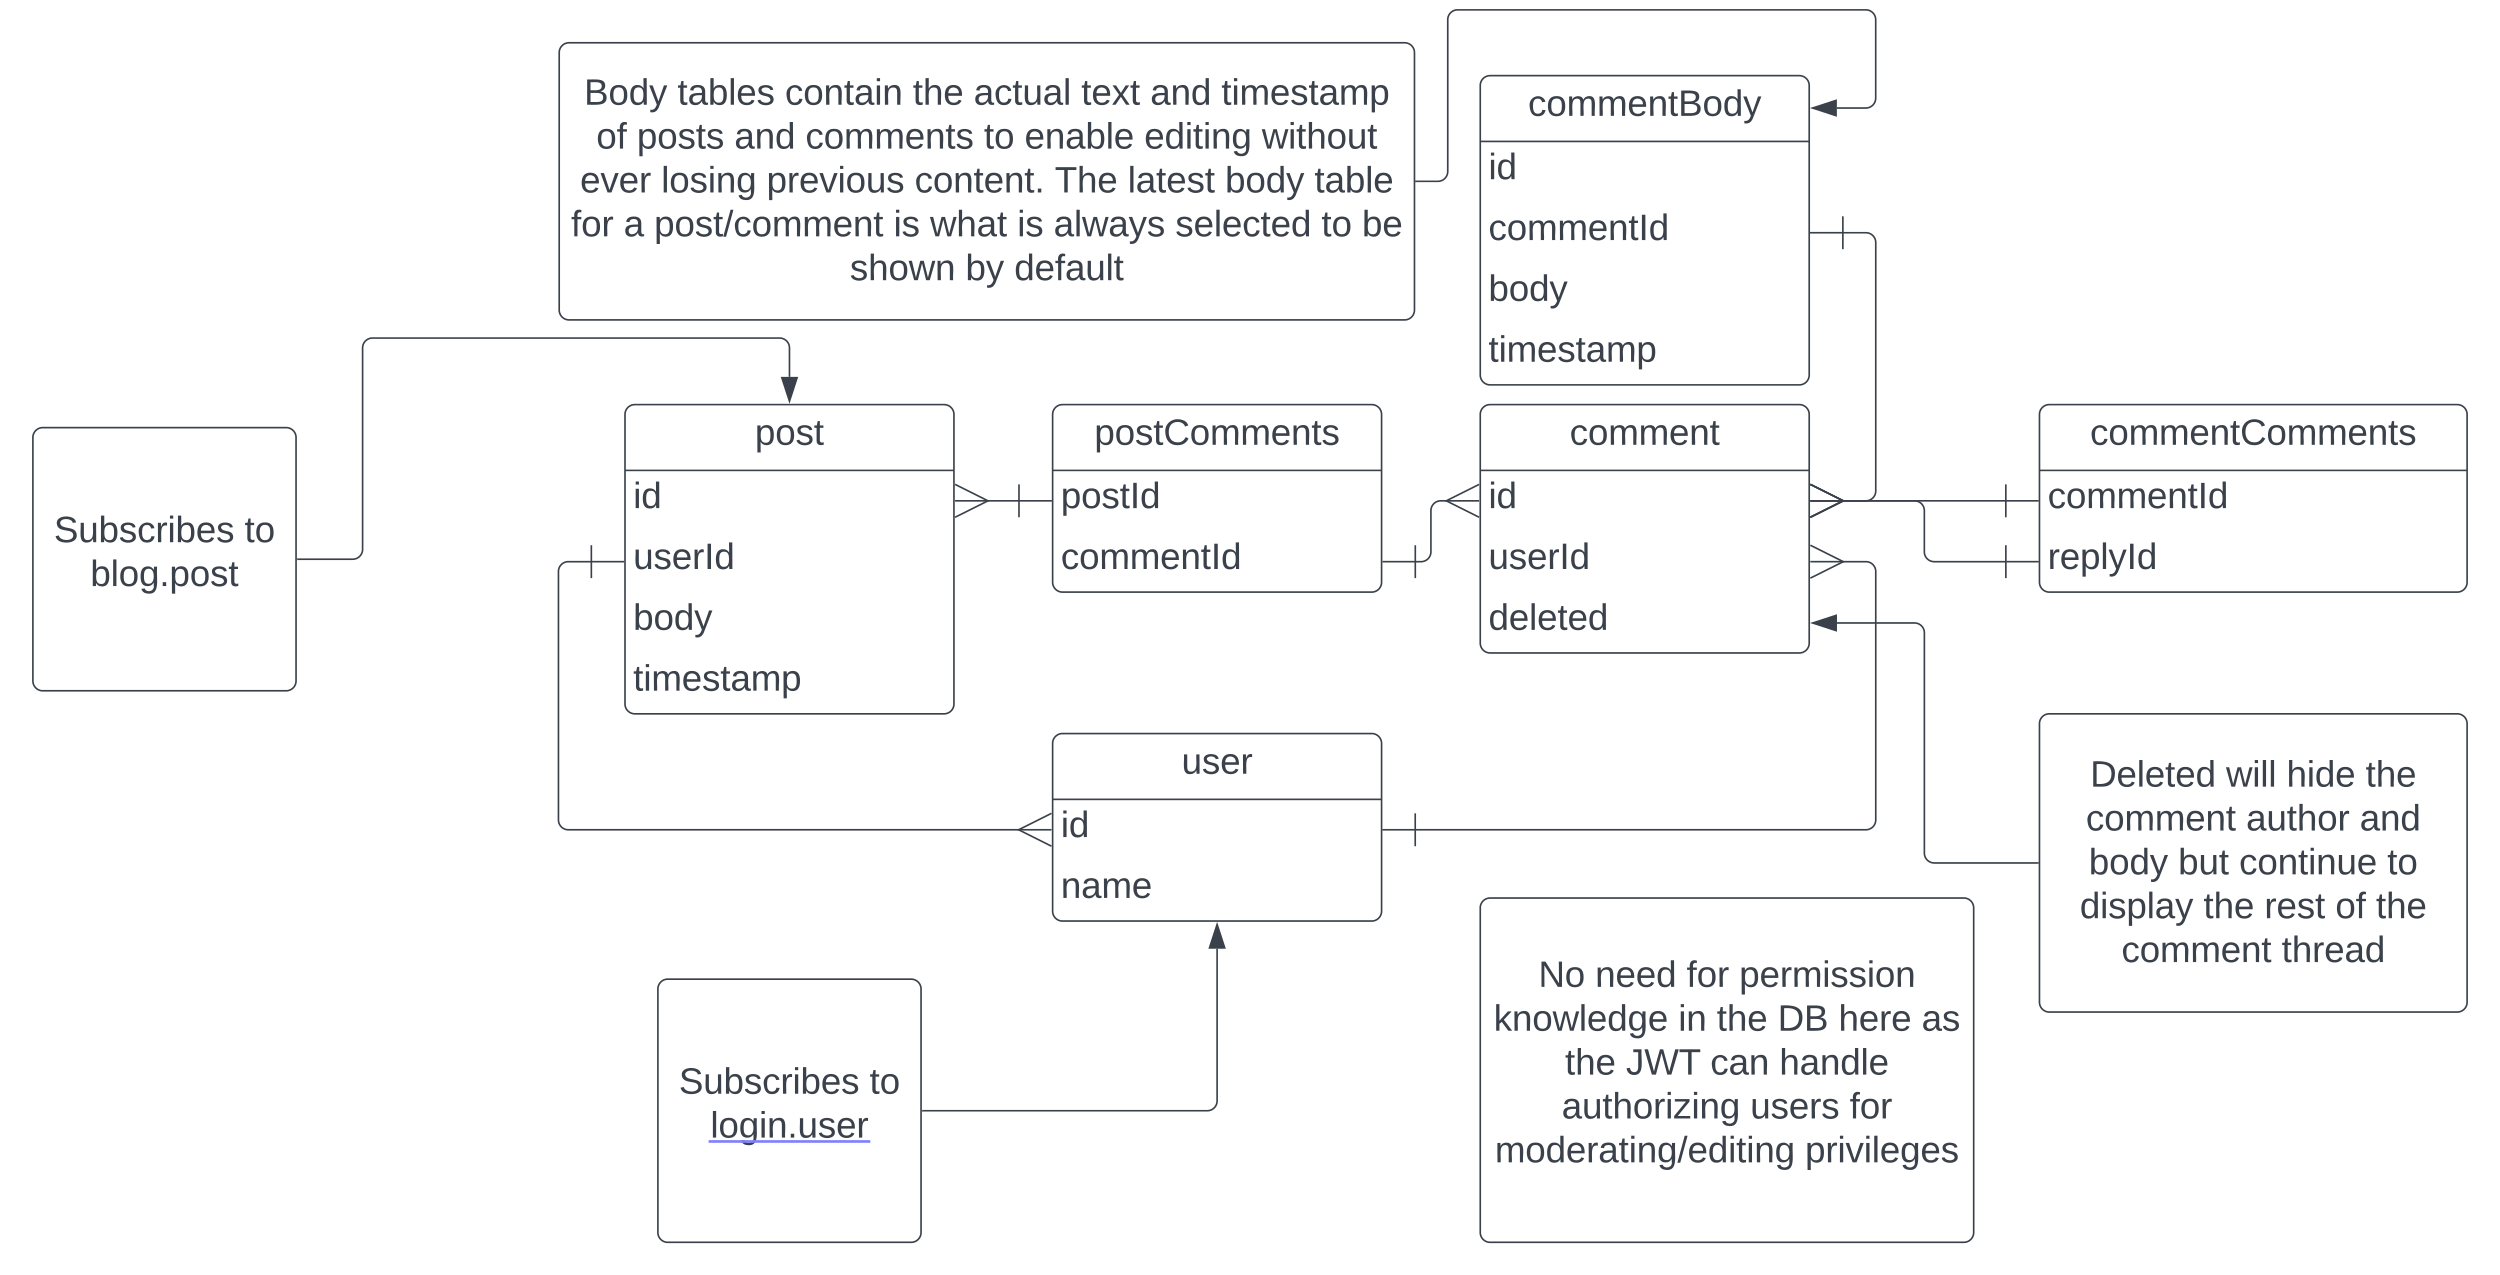<svg xmlns="http://www.w3.org/2000/svg" xmlns:xlink="http://www.w3.org/1999/xlink" xmlns:lucid="lucid" width="1520" height="775.33"><g transform="translate(-120 -274)" lucid:page-tab-id="WZxyZv5Lw4ip"><path d="M0 0h1760v1360H0z" fill="#fff"/><path d="M760 726a6 6 0 0 1 6-6h188a6 6 0 0 1 6 6v102a6 6 0 0 1-6 6H766a6 6 0 0 1-6-6z" fill="#fff"/><path d="M760 726a6 6 0 0 1 6-6h188a6 6 0 0 1 6 6v102a6 6 0 0 1-6 6H766a6 6 0 0 1-6-6zM760 760h200" stroke="#3a414a" fill="none"/><use xlink:href="#a" transform="matrix(1,0,0,1,770,720) translate(68.426 24.444)"/><use xlink:href="#b" transform="matrix(1,0,0,1,765,762.5) translate(0 20.444)"/><use xlink:href="#c" transform="matrix(1,0,0,1,765,799.5) translate(0 20.444)"/><path d="M500 526a6 6 0 0 1 6-6h188a6 6 0 0 1 6 6v176a6 6 0 0 1-6 6H506a6 6 0 0 1-6-6z" fill="#fff"/><path d="M500 526a6 6 0 0 1 6-6h188a6 6 0 0 1 6 6v176a6 6 0 0 1-6 6H506a6 6 0 0 1-6-6zM500 560h200" stroke="#3a414a" fill="none"/><use xlink:href="#d" transform="matrix(1,0,0,1,510,520) translate(69.012 24.444)"/><use xlink:href="#b" transform="matrix(1,0,0,1,505,562.5) translate(0 20.444)"/><use xlink:href="#e" transform="matrix(1,0,0,1,505,599.5) translate(0 20.444)"/><use xlink:href="#f" transform="matrix(1,0,0,1,505,636.5) translate(0 20.444)"/><use xlink:href="#g" transform="matrix(1,0,0,1,505,673.5) translate(0 20.444)"/><path d="M1020 526a6 6 0 0 1 6-6h188a6 6 0 0 1 6 6v139a6 6 0 0 1-6 6h-188a6 6 0 0 1-6-6z" fill="#fff"/><path d="M1020 526a6 6 0 0 1 6-6h188a6 6 0 0 1 6 6v139a6 6 0 0 1-6 6h-188a6 6 0 0 1-6-6zM1020 560h200" stroke="#3a414a" fill="none"/><use xlink:href="#h" transform="matrix(1,0,0,1,1030,520) translate(44.383 24.444)"/><use xlink:href="#b" transform="matrix(1,0,0,1,1025,562.5) translate(0 20.444)"/><use xlink:href="#e" transform="matrix(1,0,0,1,1025,599.5) translate(0 20.444)"/><use xlink:href="#i" transform="matrix(1,0,0,1,1025,636.5) translate(0 20.444)"/><path d="M1020 826a6 6 0 0 1 6-6h288a6 6 0 0 1 6 6v197.33a6 6 0 0 1-6 6h-288a6 6 0 0 1-6-6z" stroke="#3a414a" fill="#fff"/><use xlink:href="#j" transform="matrix(1,0,0,1,1025,825) translate(30.37 49.028)"/><use xlink:href="#k" transform="matrix(1,0,0,1,1025,825) translate(64.877 49.028)"/><use xlink:href="#l" transform="matrix(1,0,0,1,1025,825) translate(120.432 49.028)"/><use xlink:href="#m" transform="matrix(1,0,0,1,1025,825) translate(152.469 49.028)"/><use xlink:href="#n" transform="matrix(1,0,0,1,1025,825) translate(3.179 75.694)"/><use xlink:href="#o" transform="matrix(1,0,0,1,1025,825) translate(115.401 75.694)"/><use xlink:href="#p" transform="matrix(1,0,0,1,1025,825) translate(138.796 75.694)"/><use xlink:href="#q" transform="matrix(1,0,0,1,1025,825) translate(175.833 75.694)"/><use xlink:href="#r" transform="matrix(1,0,0,1,1025,825) translate(212.809 75.694)"/><use xlink:href="#s" transform="matrix(1,0,0,1,1025,825) translate(263.364 75.694)"/><use xlink:href="#p" transform="matrix(1,0,0,1,1025,825) translate(46.543 102.361)"/><use xlink:href="#t" transform="matrix(1,0,0,1,1025,825) translate(83.58 102.361)"/><use xlink:href="#u" transform="matrix(1,0,0,1,1025,825) translate(134.877 102.361)"/><use xlink:href="#v" transform="matrix(1,0,0,1,1025,825) translate(176.852 102.361)"/><use xlink:href="#w" transform="matrix(1,0,0,1,1025,825) translate(44.537 129.028)"/><use xlink:href="#x" transform="matrix(1,0,0,1,1025,825) translate(159.167 129.028)"/><use xlink:href="#y" transform="matrix(1,0,0,1,1025,825) translate(219.599 129.028)"/><use xlink:href="#z" transform="matrix(1,0,0,1,1025,825) translate(3.92 155.694)"/><use xlink:href="#A" transform="matrix(1,0,0,1,1025,825) translate(192.5 155.694)"/><path d="M479.54 615.5h-14a6 6 0 0 0-6 6v151a6 6 0 0 0 6 6h274.6" stroke="#3a414a" fill="none"/><path d="M479.54 605.5v20M499.54 615.5h-20" stroke="#3a414a" fill="#fff"/><path d="M759.3 788.5l-20-10 20-10" stroke="#3a414a" fill="#fff" fill-opacity="0"/><path d="M759.3 778.5h-20" stroke="#3a414a" fill="#fff"/><path d="M1020 326a6 6 0 0 1 6-6h188a6 6 0 0 1 6 6v176a6 6 0 0 1-6 6h-188a6 6 0 0 1-6-6z" fill="#fff"/><path d="M1020 326a6 6 0 0 1 6-6h188a6 6 0 0 1 6 6v176a6 6 0 0 1-6 6h-188a6 6 0 0 1-6-6zM1020 360h200" stroke="#3a414a" fill="none"/><use xlink:href="#B" transform="matrix(1,0,0,1,1030,320) translate(19.074 24.444)"/><use xlink:href="#b" transform="matrix(1,0,0,1,1025,362.5) translate(0 20.444)"/><use xlink:href="#C" transform="matrix(1,0,0,1,1025,399.5) translate(0 20.444)"/><use xlink:href="#f" transform="matrix(1,0,0,1,1025,436.5) translate(0 20.444)"/><use xlink:href="#g" transform="matrix(1,0,0,1,1025,473.5) translate(0 20.444)"/><path d="M1240.46 415.5h14a6 6 0 0 1 6 6v151a6 6 0 0 1-6 6h-14.6" stroke="#3a414a" fill="none"/><path d="M1240.46 425.5v-20M1220.46 415.5h20" stroke="#3a414a" fill="#fff"/><path d="M1220.68 568.5l20 10-20 10" stroke="#3a414a" fill="#fff" fill-opacity="0"/><path d="M1220.68 578.5h20M460 306a6 6 0 0 1 6-6h508a6 6 0 0 1 6 6v156.5a6 6 0 0 1-6 6H466a6 6 0 0 1-6-6z" stroke="#3a414a" fill="#fff"/><use xlink:href="#D" transform="matrix(1,0,0,1,465,305) translate(10.123 32.684)"/><use xlink:href="#E" transform="matrix(1,0,0,1,465,305) translate(66.914 32.684)"/><use xlink:href="#F" transform="matrix(1,0,0,1,465,305) translate(132.284 32.684)"/><use xlink:href="#p" transform="matrix(1,0,0,1,465,305) translate(210 32.684)"/><use xlink:href="#G" transform="matrix(1,0,0,1,465,305) translate(247.037 32.684)"/><use xlink:href="#H" transform="matrix(1,0,0,1,465,305) translate(312.407 32.684)"/><use xlink:href="#I" transform="matrix(1,0,0,1,465,305) translate(354.383 32.684)"/><use xlink:href="#J" transform="matrix(1,0,0,1,465,305) translate(397.593 32.684)"/><use xlink:href="#K" transform="matrix(1,0,0,1,465,305) translate(17.562 59.351)"/><use xlink:href="#L" transform="matrix(1,0,0,1,465,305) translate(42.253 59.351)"/><use xlink:href="#I" transform="matrix(1,0,0,1,465,305) translate(101.512 59.351)"/><use xlink:href="#M" transform="matrix(1,0,0,1,465,305) translate(144.722 59.351)"/><use xlink:href="#N" transform="matrix(1,0,0,1,465,305) translate(253.241 59.351)"/><use xlink:href="#O" transform="matrix(1,0,0,1,465,305) translate(277.932 59.351)"/><use xlink:href="#P" transform="matrix(1,0,0,1,465,305) translate(350.71 59.351)"/><use xlink:href="#Q" transform="matrix(1,0,0,1,465,305) translate(422.191 59.351)"/><use xlink:href="#R" transform="matrix(1,0,0,1,465,305) translate(7.716 86.017)"/><use xlink:href="#S" transform="matrix(1,0,0,1,465,305) translate(57.037 86.017)"/><use xlink:href="#T" transform="matrix(1,0,0,1,465,305) translate(121.111 86.017)"/><use xlink:href="#U" transform="matrix(1,0,0,1,465,305) translate(211.111 86.017)"/><use xlink:href="#V" transform="matrix(1,0,0,1,465,305) translate(296.296 86.017)"/><use xlink:href="#W" transform="matrix(1,0,0,1,465,305) translate(340.679 86.017)"/><use xlink:href="#X" transform="matrix(1,0,0,1,465,305) translate(399.877 86.017)"/><use xlink:href="#Y" transform="matrix(1,0,0,1,465,305) translate(454.198 86.017)"/><use xlink:href="#l" transform="matrix(1,0,0,1,465,305) translate(2.191 112.684)"/><use xlink:href="#Z" transform="matrix(1,0,0,1,465,305) translate(34.228 112.684)"/><use xlink:href="#aa" transform="matrix(1,0,0,1,465,305) translate(52.747 112.684)"/><use xlink:href="#ab" transform="matrix(1,0,0,1,465,305) translate(198.302 112.684)"/><use xlink:href="#ac" transform="matrix(1,0,0,1,465,305) translate(220.463 112.684)"/><use xlink:href="#ab" transform="matrix(1,0,0,1,465,305) translate(273.488 112.684)"/><use xlink:href="#ad" transform="matrix(1,0,0,1,465,305) translate(295.648 112.684)"/><use xlink:href="#ae" transform="matrix(1,0,0,1,465,305) translate(369.599 112.684)"/><use xlink:href="#N" transform="matrix(1,0,0,1,465,305) translate(458.426 112.684)"/><use xlink:href="#af" transform="matrix(1,0,0,1,465,305) translate(483.117 112.684)"/><use xlink:href="#ag" transform="matrix(1,0,0,1,465,305) translate(171.728 139.351)"/><use xlink:href="#ah" transform="matrix(1,0,0,1,465,305) translate(242.037 139.351)"/><use xlink:href="#ai" transform="matrix(1,0,0,1,465,305) translate(271.667 139.351)"/><path d="M980.96 384.25h13.27a6 6 0 0 0 6-6V286a6 6 0 0 1 6-6h248.2a6 6 0 0 1 6 6v47.68a6 6 0 0 1-6 6h-17.6" stroke="#3a414a" fill="none"/><path d="M980.98 384.75h-.52v-1h.52z" stroke="#3a414a" stroke-width=".05" fill="#3a414a"/><path d="M1222.05 339.68l14.27-4.64v9.28z" stroke="#3a414a" fill="#3a414a"/><path d="M980.46 778.5h274a6 6 0 0 0 6-6v-151a6 6 0 0 0-6-6h-14.57" stroke="#3a414a" fill="none"/><path d="M980.46 788.5v-20M960.46 778.5h20" stroke="#3a414a" fill="#fff"/><path d="M1220.7 605.5l20 10-20 10" stroke="#3a414a" fill="#fff" fill-opacity="0"/><path d="M1220.7 615.5h20" stroke="#3a414a" fill="#fff"/><path d="M760 526a6 6 0 0 1 6-6h188a6 6 0 0 1 6 6v102a6 6 0 0 1-6 6H766a6 6 0 0 1-6-6z" fill="#fff"/><path d="M760 526a6 6 0 0 1 6-6h188a6 6 0 0 1 6 6v102a6 6 0 0 1-6 6H766a6 6 0 0 1-6-6zM760 560h200" stroke="#3a414a" fill="none"/><g><use xlink:href="#aj" transform="matrix(1,0,0,1,770,520) translate(15.401 24.444)"/></g><g><use xlink:href="#ak" transform="matrix(1,0,0,1,765,562.5) translate(0 20.444)"/></g><g><use xlink:href="#C" transform="matrix(1,0,0,1,765,599.5) translate(0 20.444)"/></g><path d="M1360 526a6 6 0 0 1 6-6h248a6 6 0 0 1 6 6v102a6 6 0 0 1-6 6h-248a6 6 0 0 1-6-6z" fill="#fff"/><path d="M1360 526a6 6 0 0 1 6-6h248a6 6 0 0 1 6 6v102a6 6 0 0 1-6 6h-248a6 6 0 0 1-6-6zM1360 560h260" stroke="#3a414a" fill="none"/><g><use xlink:href="#al" transform="matrix(1,0,0,1,1370,520) translate(20.772 24.444)"/></g><g><use xlink:href="#C" transform="matrix(1,0,0,1,1365,562.5) translate(0 20.444)"/></g><g><use xlink:href="#am" transform="matrix(1,0,0,1,1365,599.5) translate(0 20.444)"/></g><path d="M1339.54 578.5h-99.67" stroke="#3a414a" fill="none"/><path d="M1339.54 568.5v20M1359.54 578.5h-20" stroke="#3a414a" fill="#fff"/><path d="M1220.68 568.5l20 10-20 10" stroke="#3a414a" fill="#fff" fill-opacity="0"/><path d="M1220.68 578.5h20" stroke="#3a414a" fill="#fff"/><path d="M1339.56 615.5H1296a6 6 0 0 1-6-6v-25a6 6 0 0 0-6-6h-44.13" stroke="#3a414a" fill="none"/><path d="M1339.56 605.5v20M1359.56 615.5h-20" stroke="#3a414a" fill="#fff"/><path d="M1220.68 568.5l20 10-20 10" stroke="#3a414a" fill="#fff" fill-opacity="0"/><path d="M1220.68 578.5h20" stroke="#3a414a" fill="#fff"/><path d="M739.54 578.5h-19.69" stroke="#3a414a" fill="none"/><path d="M739.54 568.5v20M759.54 578.5h-20" stroke="#3a414a" fill="#fff"/><path d="M700.67 568.5l20 10-20 10" stroke="#3a414a" fill="#fff" fill-opacity="0"/><path d="M700.67 578.5h20" stroke="#3a414a" fill="#fff"/><path d="M980.5 615.5h3.5a6 6 0 0 0 6-6v-25a6 6 0 0 1 6-6h4.12" stroke="#3a414a" fill="none"/><path d="M980.5 625.5v-20M960.5 615.5h20" stroke="#3a414a" fill="#fff"/><path d="M1019.3 588.5l-20-10 20-10" stroke="#3a414a" fill="#fff" fill-opacity="0"/><path d="M1019.3 578.5h-20M520 875.33a6 6 0 0 1 6-6h148a6 6 0 0 1 6 6v148a6 6 0 0 1-6 6H526a6 6 0 0 1-6-6z" stroke="#3a414a" fill="#fff"/><g><use xlink:href="#an" transform="matrix(1,0,0,1,525,874.333) translate(7.778 64.653)"/><use xlink:href="#ao" transform="matrix(1,0,0,1,525,874.333) translate(123.704 64.653)"/><use xlink:href="#ap" transform="matrix(1,0,0,1,525,874.333) translate(26.944 91.319)"/></g><g transform="matrix(1,0,0,1,525,874.333)"><a xlink:href="http://login.user" target="_blank"><path class="lucid-link lucid-hotspot lucid-overlay-hotspot" fill-opacity="0" d="M26.94 73.54h96.1v26.67h-96.1z"/></a></g><path d="M680.96 949.33H854a6 6 0 0 0 6-6v-92.48" stroke="#3a414a" fill="none"/><path d="M680.98 949.83h-.52v-1h.52z" stroke="#3a414a" stroke-width=".05" fill="#3a414a"/><path d="M860 836.08l4.64 14.27h-9.28z" stroke="#3a414a" fill="#3a414a"/><path d="M140 540a6 6 0 0 1 6-6h148a6 6 0 0 1 6 6v148a6 6 0 0 1-6 6H146a6 6 0 0 1-6-6z" stroke="#3a414a" fill="#fff"/><g><use xlink:href="#an" transform="matrix(1,0,0,1,145,539) translate(7.778 64.653)"/><use xlink:href="#ao" transform="matrix(1,0,0,1,145,539) translate(123.704 64.653)"/><use xlink:href="#aq" transform="matrix(1,0,0,1,145,539) translate(29.969 91.319)"/></g><path d="M300.96 614h33.5a6 6 0 0 0 6-6V485.54a6 6 0 0 1 6-6H594a6 6 0 0 1 6 6v17.6" stroke="#3a414a" fill="none"/><path d="M300.98 614.5h-.52v-1h.52z" stroke="#3a414a" stroke-width=".05" fill="#3a414a"/><path d="M600 517.92l-4.64-14.27h9.28z" stroke="#3a414a" fill="#3a414a"/><path d="M1360 714a6 6 0 0 1 6-6h248a6 6 0 0 1 6 6v169.33a6 6 0 0 1-6 6h-248a6 6 0 0 1-6-6z" stroke="#3a414a" fill="#fff"/><g><use xlink:href="#ar" transform="matrix(1,0,0,1,1365,713) translate(25.833 39.278)"/><use xlink:href="#as" transform="matrix(1,0,0,1,1365,713) translate(108.426 39.278)"/><use xlink:href="#at" transform="matrix(1,0,0,1,1365,713) translate(145.216 39.278)"/><use xlink:href="#au" transform="matrix(1,0,0,1,1365,713) translate(193.302 39.278)"/><use xlink:href="#av" transform="matrix(1,0,0,1,1365,713) translate(23.241 65.944)"/><use xlink:href="#aw" transform="matrix(1,0,0,1,1365,713) translate(120.648 65.944)"/><use xlink:href="#ax" transform="matrix(1,0,0,1,1365,713) translate(189.722 65.944)"/><use xlink:href="#X" transform="matrix(1,0,0,1,1365,713) translate(25.031 92.611)"/><use xlink:href="#ay" transform="matrix(1,0,0,1,1365,713) translate(79.352 92.611)"/><use xlink:href="#az" transform="matrix(1,0,0,1,1365,713) translate(116.389 92.611)"/><use xlink:href="#ao" transform="matrix(1,0,0,1,1365,713) translate(206.451 92.611)"/><use xlink:href="#aA" transform="matrix(1,0,0,1,1365,713) translate(19.537 119.278)"/><use xlink:href="#p" transform="matrix(1,0,0,1,1365,713) translate(94.722 119.278)"/><use xlink:href="#aB" transform="matrix(1,0,0,1,1365,713) translate(131.759 119.278)"/><use xlink:href="#K" transform="matrix(1,0,0,1,1365,713) translate(174.907 119.278)"/><use xlink:href="#au" transform="matrix(1,0,0,1,1365,713) translate(199.599 119.278)"/><use xlink:href="#av" transform="matrix(1,0,0,1,1365,713) translate(44.846 145.944)"/><use xlink:href="#aC" transform="matrix(1,0,0,1,1365,713) translate(142.253 145.944)"/></g><path d="M1359.04 798.67h-63.02a6 6 0 0 1-6-6v-133.9a6 6 0 0 0-6-6h-47.14" stroke="#3a414a" fill="none"/><path d="M1359.54 799.17h-.52v-1h.52z" stroke="#3a414a" stroke-width=".05" fill="#3a414a"/><path d="M1222.1 652.78l14.28-4.63v9.27z" stroke="#3a414a" fill="#3a414a"/><defs><path fill="#3a414a" d="M84 4C-5 8 30-112 23-190h32v120c0 31 7 50 39 49 72-2 45-101 50-169h31l1 190h-30c-1-10 1-25-2-33-11 22-28 36-60 37" id="aD"/><path fill="#3a414a" d="M135-143c-3-34-86-38-87 0 15 53 115 12 119 90S17 21 10-45l28-5c4 36 97 45 98 0-10-56-113-15-118-90-4-57 82-63 122-42 12 7 21 19 24 35" id="aE"/><path fill="#3a414a" d="M100-194c63 0 86 42 84 106H49c0 40 14 67 53 68 26 1 43-12 49-29l28 8c-11 28-37 45-77 45C44 4 14-33 15-96c1-61 26-98 85-98zm52 81c6-60-76-77-97-28-3 7-6 17-6 28h103" id="aF"/><path fill="#3a414a" d="M114-163C36-179 61-72 57 0H25l-1-190h30c1 12-1 29 2 39 6-27 23-49 58-41v29" id="aG"/><g id="a"><use transform="matrix(0.062,0,0,0.062,0,0)" xlink:href="#aD"/><use transform="matrix(0.062,0,0,0.062,12.346,0)" xlink:href="#aE"/><use transform="matrix(0.062,0,0,0.062,23.457,0)" xlink:href="#aF"/><use transform="matrix(0.062,0,0,0.062,35.802,0)" xlink:href="#aG"/></g><path fill="#3a414a" d="M24-231v-30h32v30H24zM24 0v-190h32V0H24" id="aH"/><path fill="#3a414a" d="M85-194c31 0 48 13 60 33l-1-100h32l1 261h-30c-2-10 0-23-3-31C134-8 116 4 85 4 32 4 16-35 15-94c0-66 23-100 70-100zm9 24c-40 0-46 34-46 75 0 40 6 74 45 74 42 0 51-32 51-76 0-42-9-74-50-73" id="aI"/><g id="b"><use transform="matrix(0.062,0,0,0.062,0,0)" xlink:href="#aH"/><use transform="matrix(0.062,0,0,0.062,4.877,0)" xlink:href="#aI"/></g><path fill="#3a414a" d="M117-194c89-4 53 116 60 194h-32v-121c0-31-8-49-39-48C34-167 62-67 57 0H25l-1-190h30c1 10-1 24 2 32 11-22 29-35 61-36" id="aJ"/><path fill="#3a414a" d="M141-36C126-15 110 5 73 4 37 3 15-17 15-53c-1-64 63-63 125-63 3-35-9-54-41-54-24 1-41 7-42 31l-33-3c5-37 33-52 76-52 45 0 72 20 72 64v82c-1 20 7 32 28 27v20c-31 9-61-2-59-35zM48-53c0 20 12 33 32 33 41-3 63-29 60-74-43 2-92-5-92 41" id="aK"/><path fill="#3a414a" d="M210-169c-67 3-38 105-44 169h-31v-121c0-29-5-50-35-48C34-165 62-65 56 0H25l-1-190h30c1 10-1 24 2 32 10-44 99-50 107 0 11-21 27-35 58-36 85-2 47 119 55 194h-31v-121c0-29-5-49-35-48" id="aL"/><g id="c"><use transform="matrix(0.062,0,0,0.062,0,0)" xlink:href="#aJ"/><use transform="matrix(0.062,0,0,0.062,12.346,0)" xlink:href="#aK"/><use transform="matrix(0.062,0,0,0.062,24.691,0)" xlink:href="#aL"/><use transform="matrix(0.062,0,0,0.062,43.148,0)" xlink:href="#aF"/></g><path fill="#3a414a" d="M115-194c55 1 70 41 70 98S169 2 115 4C84 4 66-9 55-30l1 105H24l-1-265h31l2 30c10-21 28-34 59-34zm-8 174c40 0 45-34 45-75s-6-73-45-74c-42 0-51 32-51 76 0 43 10 73 51 73" id="aM"/><path fill="#3a414a" d="M100-194c62-1 85 37 85 99 1 63-27 99-86 99S16-35 15-95c0-66 28-99 85-99zM99-20c44 1 53-31 53-75 0-43-8-75-51-75s-53 32-53 75 10 74 51 75" id="aN"/><path fill="#3a414a" d="M59-47c-2 24 18 29 38 22v24C64 9 27 4 27-40v-127H5v-23h24l9-43h21v43h35v23H59v120" id="aO"/><g id="d"><use transform="matrix(0.062,0,0,0.062,0,0)" xlink:href="#aM"/><use transform="matrix(0.062,0,0,0.062,12.346,0)" xlink:href="#aN"/><use transform="matrix(0.062,0,0,0.062,24.691,0)" xlink:href="#aE"/><use transform="matrix(0.062,0,0,0.062,35.802,0)" xlink:href="#aO"/></g><path fill="#3a414a" d="M33 0v-248h34V0H33" id="aP"/><g id="e"><use transform="matrix(0.062,0,0,0.062,0,0)" xlink:href="#aD"/><use transform="matrix(0.062,0,0,0.062,12.346,0)" xlink:href="#aE"/><use transform="matrix(0.062,0,0,0.062,23.457,0)" xlink:href="#aF"/><use transform="matrix(0.062,0,0,0.062,35.802,0)" xlink:href="#aG"/><use transform="matrix(0.062,0,0,0.062,43.148,0)" xlink:href="#aP"/><use transform="matrix(0.062,0,0,0.062,49.321,0)" xlink:href="#aI"/></g><path fill="#3a414a" d="M115-194c53 0 69 39 70 98 0 66-23 100-70 100C84 3 66-7 56-30L54 0H23l1-261h32v101c10-23 28-34 59-34zm-8 174c40 0 45-34 45-75 0-40-5-75-45-74-42 0-51 32-51 76 0 43 10 73 51 73" id="aQ"/><path fill="#3a414a" d="M179-190L93 31C79 59 56 82 12 73V49c39 6 53-20 64-50L1-190h34L92-34l54-156h33" id="aR"/><g id="f"><use transform="matrix(0.062,0,0,0.062,0,0)" xlink:href="#aQ"/><use transform="matrix(0.062,0,0,0.062,12.346,0)" xlink:href="#aN"/><use transform="matrix(0.062,0,0,0.062,24.691,0)" xlink:href="#aI"/><use transform="matrix(0.062,0,0,0.062,37.037,0)" xlink:href="#aR"/></g><g id="g"><use transform="matrix(0.062,0,0,0.062,0,0)" xlink:href="#aO"/><use transform="matrix(0.062,0,0,0.062,6.173,0)" xlink:href="#aH"/><use transform="matrix(0.062,0,0,0.062,11.049,0)" xlink:href="#aL"/><use transform="matrix(0.062,0,0,0.062,29.506,0)" xlink:href="#aF"/><use transform="matrix(0.062,0,0,0.062,41.852,0)" xlink:href="#aE"/><use transform="matrix(0.062,0,0,0.062,52.963,0)" xlink:href="#aO"/><use transform="matrix(0.062,0,0,0.062,59.136,0)" xlink:href="#aK"/><use transform="matrix(0.062,0,0,0.062,71.481,0)" xlink:href="#aL"/><use transform="matrix(0.062,0,0,0.062,89.938,0)" xlink:href="#aM"/></g><path fill="#3a414a" d="M96-169c-40 0-48 33-48 73s9 75 48 75c24 0 41-14 43-38l32 2c-6 37-31 61-74 61-59 0-76-41-82-99-10-93 101-131 147-64 4 7 5 14 7 22l-32 3c-4-21-16-35-41-35" id="aS"/><g id="h"><use transform="matrix(0.062,0,0,0.062,0,0)" xlink:href="#aS"/><use transform="matrix(0.062,0,0,0.062,11.111,0)" xlink:href="#aN"/><use transform="matrix(0.062,0,0,0.062,23.457,0)" xlink:href="#aL"/><use transform="matrix(0.062,0,0,0.062,41.914,0)" xlink:href="#aL"/><use transform="matrix(0.062,0,0,0.062,60.37,0)" xlink:href="#aF"/><use transform="matrix(0.062,0,0,0.062,72.716,0)" xlink:href="#aJ"/><use transform="matrix(0.062,0,0,0.062,85.062,0)" xlink:href="#aO"/></g><path fill="#3a414a" d="M24 0v-261h32V0H24" id="aT"/><g id="i"><use transform="matrix(0.062,0,0,0.062,0,0)" xlink:href="#aI"/><use transform="matrix(0.062,0,0,0.062,12.346,0)" xlink:href="#aF"/><use transform="matrix(0.062,0,0,0.062,24.691,0)" xlink:href="#aT"/><use transform="matrix(0.062,0,0,0.062,29.568,0)" xlink:href="#aF"/><use transform="matrix(0.062,0,0,0.062,41.914,0)" xlink:href="#aO"/><use transform="matrix(0.062,0,0,0.062,48.086,0)" xlink:href="#aF"/><use transform="matrix(0.062,0,0,0.062,60.432,0)" xlink:href="#aI"/></g><path fill="#3a414a" d="M190 0L58-211 59 0H30v-248h39L202-35l-2-213h31V0h-41" id="aU"/><g id="j"><use transform="matrix(0.062,0,0,0.062,0,0)" xlink:href="#aU"/><use transform="matrix(0.062,0,0,0.062,15.988,0)" xlink:href="#aN"/></g><g id="k"><use transform="matrix(0.062,0,0,0.062,0,0)" xlink:href="#aJ"/><use transform="matrix(0.062,0,0,0.062,12.346,0)" xlink:href="#aF"/><use transform="matrix(0.062,0,0,0.062,24.691,0)" xlink:href="#aF"/><use transform="matrix(0.062,0,0,0.062,37.037,0)" xlink:href="#aI"/></g><path fill="#3a414a" d="M101-234c-31-9-42 10-38 44h38v23H63V0H32v-167H5v-23h27c-7-52 17-82 69-68v24" id="aV"/><g id="l"><use transform="matrix(0.062,0,0,0.062,0,0)" xlink:href="#aV"/><use transform="matrix(0.062,0,0,0.062,6.173,0)" xlink:href="#aN"/><use transform="matrix(0.062,0,0,0.062,18.519,0)" xlink:href="#aG"/></g><g id="m"><use transform="matrix(0.062,0,0,0.062,0,0)" xlink:href="#aM"/><use transform="matrix(0.062,0,0,0.062,12.346,0)" xlink:href="#aF"/><use transform="matrix(0.062,0,0,0.062,24.691,0)" xlink:href="#aG"/><use transform="matrix(0.062,0,0,0.062,32.037,0)" xlink:href="#aL"/><use transform="matrix(0.062,0,0,0.062,50.494,0)" xlink:href="#aH"/><use transform="matrix(0.062,0,0,0.062,55.37,0)" xlink:href="#aE"/><use transform="matrix(0.062,0,0,0.062,66.481,0)" xlink:href="#aE"/><use transform="matrix(0.062,0,0,0.062,77.593,0)" xlink:href="#aH"/><use transform="matrix(0.062,0,0,0.062,82.469,0)" xlink:href="#aN"/><use transform="matrix(0.062,0,0,0.062,94.815,0)" xlink:href="#aJ"/></g><path fill="#3a414a" d="M143 0L79-87 56-68V0H24v-261h32v163l83-92h37l-77 82L181 0h-38" id="aW"/><path fill="#3a414a" d="M206 0h-36l-40-164L89 0H53L-1-190h32L70-26l43-164h34l41 164 42-164h31" id="aX"/><path fill="#3a414a" d="M177-190C167-65 218 103 67 71c-23-6-38-20-44-43l32-5c15 47 100 32 89-28v-30C133-14 115 1 83 1 29 1 15-40 15-95c0-56 16-97 71-98 29-1 48 16 59 35 1-10 0-23 2-32h30zM94-22c36 0 50-32 50-73 0-42-14-75-50-75-39 0-46 34-46 75s6 73 46 73" id="aY"/><g id="n"><use transform="matrix(0.062,0,0,0.062,0,0)" xlink:href="#aW"/><use transform="matrix(0.062,0,0,0.062,11.111,0)" xlink:href="#aJ"/><use transform="matrix(0.062,0,0,0.062,23.457,0)" xlink:href="#aN"/><use transform="matrix(0.062,0,0,0.062,35.802,0)" xlink:href="#aX"/><use transform="matrix(0.062,0,0,0.062,51.79,0)" xlink:href="#aT"/><use transform="matrix(0.062,0,0,0.062,56.667,0)" xlink:href="#aF"/><use transform="matrix(0.062,0,0,0.062,69.012,0)" xlink:href="#aI"/><use transform="matrix(0.062,0,0,0.062,81.358,0)" xlink:href="#aY"/><use transform="matrix(0.062,0,0,0.062,93.704,0)" xlink:href="#aF"/></g><g id="o"><use transform="matrix(0.062,0,0,0.062,0,0)" xlink:href="#aH"/><use transform="matrix(0.062,0,0,0.062,4.877,0)" xlink:href="#aJ"/></g><path fill="#3a414a" d="M106-169C34-169 62-67 57 0H25v-261h32l-1 103c12-21 28-36 61-36 89 0 53 116 60 194h-32v-121c2-32-8-49-39-48" id="aZ"/><g id="p"><use transform="matrix(0.062,0,0,0.062,0,0)" xlink:href="#aO"/><use transform="matrix(0.062,0,0,0.062,6.173,0)" xlink:href="#aZ"/><use transform="matrix(0.062,0,0,0.062,18.519,0)" xlink:href="#aF"/></g><path fill="#3a414a" d="M30-248c118-7 216 8 213 122C240-48 200 0 122 0H30v-248zM63-27c89 8 146-16 146-99s-60-101-146-95v194" id="ba"/><path fill="#3a414a" d="M160-131c35 5 61 23 61 61C221 17 115-2 30 0v-248c76 3 177-17 177 60 0 33-19 50-47 57zm-97-11c50-1 110 9 110-42 0-47-63-36-110-37v79zm0 115c55-2 124 14 124-45 0-56-70-42-124-44v89" id="bb"/><g id="q"><use transform="matrix(0.062,0,0,0.062,0,0)" xlink:href="#ba"/><use transform="matrix(0.062,0,0,0.062,15.988,0)" xlink:href="#bb"/></g><g id="r"><use transform="matrix(0.062,0,0,0.062,0,0)" xlink:href="#aZ"/><use transform="matrix(0.062,0,0,0.062,12.346,0)" xlink:href="#aF"/><use transform="matrix(0.062,0,0,0.062,24.691,0)" xlink:href="#aG"/><use transform="matrix(0.062,0,0,0.062,32.037,0)" xlink:href="#aF"/></g><g id="s"><use transform="matrix(0.062,0,0,0.062,0,0)" xlink:href="#aK"/><use transform="matrix(0.062,0,0,0.062,12.346,0)" xlink:href="#aE"/></g><path fill="#3a414a" d="M153-248C145-148 188 4 80 4 36 3 13-21 6-62l32-5c4 25 16 42 43 43 27 0 39-20 39-49v-147H72v-28h81" id="bc"/><path fill="#3a414a" d="M266 0h-40l-56-210L115 0H75L2-248h35L96-30l15-64 43-154h32l59 218 59-218h35" id="bd"/><path fill="#3a414a" d="M127-220V0H93v-220H8v-28h204v28h-85" id="be"/><g id="t"><use transform="matrix(0.062,0,0,0.062,0,0)" xlink:href="#bc"/><use transform="matrix(0.062,0,0,0.062,11.111,0)" xlink:href="#bd"/><use transform="matrix(0.062,0,0,0.062,32.037,0)" xlink:href="#be"/></g><g id="u"><use transform="matrix(0.062,0,0,0.062,0,0)" xlink:href="#aS"/><use transform="matrix(0.062,0,0,0.062,11.111,0)" xlink:href="#aK"/><use transform="matrix(0.062,0,0,0.062,23.457,0)" xlink:href="#aJ"/></g><g id="v"><use transform="matrix(0.062,0,0,0.062,0,0)" xlink:href="#aZ"/><use transform="matrix(0.062,0,0,0.062,12.346,0)" xlink:href="#aK"/><use transform="matrix(0.062,0,0,0.062,24.691,0)" xlink:href="#aJ"/><use transform="matrix(0.062,0,0,0.062,37.037,0)" xlink:href="#aI"/><use transform="matrix(0.062,0,0,0.062,49.383,0)" xlink:href="#aT"/><use transform="matrix(0.062,0,0,0.062,54.259,0)" xlink:href="#aF"/></g><path fill="#3a414a" d="M9 0v-24l116-142H16v-24h144v24L44-24h123V0H9" id="bf"/><g id="w"><use transform="matrix(0.062,0,0,0.062,0,0)" xlink:href="#aK"/><use transform="matrix(0.062,0,0,0.062,12.346,0)" xlink:href="#aD"/><use transform="matrix(0.062,0,0,0.062,24.691,0)" xlink:href="#aO"/><use transform="matrix(0.062,0,0,0.062,30.864,0)" xlink:href="#aZ"/><use transform="matrix(0.062,0,0,0.062,43.21,0)" xlink:href="#aN"/><use transform="matrix(0.062,0,0,0.062,55.556,0)" xlink:href="#aG"/><use transform="matrix(0.062,0,0,0.062,62.901,0)" xlink:href="#aH"/><use transform="matrix(0.062,0,0,0.062,67.778,0)" xlink:href="#bf"/><use transform="matrix(0.062,0,0,0.062,78.889,0)" xlink:href="#aH"/><use transform="matrix(0.062,0,0,0.062,83.765,0)" xlink:href="#aJ"/><use transform="matrix(0.062,0,0,0.062,96.111,0)" xlink:href="#aY"/></g><g id="x"><use transform="matrix(0.062,0,0,0.062,0,0)" xlink:href="#aD"/><use transform="matrix(0.062,0,0,0.062,12.346,0)" xlink:href="#aE"/><use transform="matrix(0.062,0,0,0.062,23.457,0)" xlink:href="#aF"/><use transform="matrix(0.062,0,0,0.062,35.802,0)" xlink:href="#aG"/><use transform="matrix(0.062,0,0,0.062,43.148,0)" xlink:href="#aE"/></g><g id="y"><use transform="matrix(0.062,0,0,0.062,0,0)" xlink:href="#aV"/><use transform="matrix(0.062,0,0,0.062,6.173,0)" xlink:href="#aN"/><use transform="matrix(0.062,0,0,0.062,18.519,0)" xlink:href="#aG"/></g><path fill="#3a414a" d="M0 4l72-265h28L28 4H0" id="bg"/><g id="z"><use transform="matrix(0.062,0,0,0.062,0,0)" xlink:href="#aL"/><use transform="matrix(0.062,0,0,0.062,18.457,0)" xlink:href="#aN"/><use transform="matrix(0.062,0,0,0.062,30.802,0)" xlink:href="#aI"/><use transform="matrix(0.062,0,0,0.062,43.148,0)" xlink:href="#aF"/><use transform="matrix(0.062,0,0,0.062,55.494,0)" xlink:href="#aG"/><use transform="matrix(0.062,0,0,0.062,62.84,0)" xlink:href="#aK"/><use transform="matrix(0.062,0,0,0.062,75.185,0)" xlink:href="#aO"/><use transform="matrix(0.062,0,0,0.062,81.358,0)" xlink:href="#aH"/><use transform="matrix(0.062,0,0,0.062,86.235,0)" xlink:href="#aJ"/><use transform="matrix(0.062,0,0,0.062,98.58,0)" xlink:href="#aY"/><use transform="matrix(0.062,0,0,0.062,110.926,0)" xlink:href="#bg"/><use transform="matrix(0.062,0,0,0.062,117.099,0)" xlink:href="#aF"/><use transform="matrix(0.062,0,0,0.062,129.444,0)" xlink:href="#aI"/><use transform="matrix(0.062,0,0,0.062,141.79,0)" xlink:href="#aH"/><use transform="matrix(0.062,0,0,0.062,146.667,0)" xlink:href="#aO"/><use transform="matrix(0.062,0,0,0.062,152.84,0)" xlink:href="#aH"/><use transform="matrix(0.062,0,0,0.062,157.716,0)" xlink:href="#aJ"/><use transform="matrix(0.062,0,0,0.062,170.062,0)" xlink:href="#aY"/></g><path fill="#3a414a" d="M108 0H70L1-190h34L89-25l56-165h34" id="bh"/><g id="A"><use transform="matrix(0.062,0,0,0.062,0,0)" xlink:href="#aM"/><use transform="matrix(0.062,0,0,0.062,12.346,0)" xlink:href="#aG"/><use transform="matrix(0.062,0,0,0.062,19.691,0)" xlink:href="#aH"/><use transform="matrix(0.062,0,0,0.062,24.568,0)" xlink:href="#bh"/><use transform="matrix(0.062,0,0,0.062,35.679,0)" xlink:href="#aH"/><use transform="matrix(0.062,0,0,0.062,40.556,0)" xlink:href="#aT"/><use transform="matrix(0.062,0,0,0.062,45.432,0)" xlink:href="#aF"/><use transform="matrix(0.062,0,0,0.062,57.778,0)" xlink:href="#aY"/><use transform="matrix(0.062,0,0,0.062,70.123,0)" xlink:href="#aF"/><use transform="matrix(0.062,0,0,0.062,82.469,0)" xlink:href="#aE"/></g><g id="B"><use transform="matrix(0.062,0,0,0.062,0,0)" xlink:href="#aS"/><use transform="matrix(0.062,0,0,0.062,11.111,0)" xlink:href="#aN"/><use transform="matrix(0.062,0,0,0.062,23.457,0)" xlink:href="#aL"/><use transform="matrix(0.062,0,0,0.062,41.914,0)" xlink:href="#aL"/><use transform="matrix(0.062,0,0,0.062,60.37,0)" xlink:href="#aF"/><use transform="matrix(0.062,0,0,0.062,72.716,0)" xlink:href="#aJ"/><use transform="matrix(0.062,0,0,0.062,85.062,0)" xlink:href="#aO"/><use transform="matrix(0.062,0,0,0.062,91.235,0)" xlink:href="#bb"/><use transform="matrix(0.062,0,0,0.062,106.049,0)" xlink:href="#aN"/><use transform="matrix(0.062,0,0,0.062,118.395,0)" xlink:href="#aI"/><use transform="matrix(0.062,0,0,0.062,130.741,0)" xlink:href="#aR"/></g><g id="C"><use transform="matrix(0.062,0,0,0.062,0,0)" xlink:href="#aS"/><use transform="matrix(0.062,0,0,0.062,11.111,0)" xlink:href="#aN"/><use transform="matrix(0.062,0,0,0.062,23.457,0)" xlink:href="#aL"/><use transform="matrix(0.062,0,0,0.062,41.914,0)" xlink:href="#aL"/><use transform="matrix(0.062,0,0,0.062,60.37,0)" xlink:href="#aF"/><use transform="matrix(0.062,0,0,0.062,72.716,0)" xlink:href="#aJ"/><use transform="matrix(0.062,0,0,0.062,85.062,0)" xlink:href="#aO"/><use transform="matrix(0.062,0,0,0.062,91.235,0)" xlink:href="#aP"/><use transform="matrix(0.062,0,0,0.062,97.407,0)" xlink:href="#aI"/></g><g id="D"><use transform="matrix(0.062,0,0,0.062,0,0)" xlink:href="#bb"/><use transform="matrix(0.062,0,0,0.062,14.815,0)" xlink:href="#aN"/><use transform="matrix(0.062,0,0,0.062,27.16,0)" xlink:href="#aI"/><use transform="matrix(0.062,0,0,0.062,39.506,0)" xlink:href="#aR"/></g><g id="E"><use transform="matrix(0.062,0,0,0.062,0,0)" xlink:href="#aO"/><use transform="matrix(0.062,0,0,0.062,6.173,0)" xlink:href="#aK"/><use transform="matrix(0.062,0,0,0.062,18.519,0)" xlink:href="#aQ"/><use transform="matrix(0.062,0,0,0.062,30.864,0)" xlink:href="#aT"/><use transform="matrix(0.062,0,0,0.062,35.741,0)" xlink:href="#aF"/><use transform="matrix(0.062,0,0,0.062,48.086,0)" xlink:href="#aE"/></g><g id="F"><use transform="matrix(0.062,0,0,0.062,0,0)" xlink:href="#aS"/><use transform="matrix(0.062,0,0,0.062,11.111,0)" xlink:href="#aN"/><use transform="matrix(0.062,0,0,0.062,23.457,0)" xlink:href="#aJ"/><use transform="matrix(0.062,0,0,0.062,35.802,0)" xlink:href="#aO"/><use transform="matrix(0.062,0,0,0.062,41.975,0)" xlink:href="#aK"/><use transform="matrix(0.062,0,0,0.062,54.321,0)" xlink:href="#aH"/><use transform="matrix(0.062,0,0,0.062,59.198,0)" xlink:href="#aJ"/></g><g id="G"><use transform="matrix(0.062,0,0,0.062,0,0)" xlink:href="#aK"/><use transform="matrix(0.062,0,0,0.062,12.346,0)" xlink:href="#aS"/><use transform="matrix(0.062,0,0,0.062,23.457,0)" xlink:href="#aO"/><use transform="matrix(0.062,0,0,0.062,29.63,0)" xlink:href="#aD"/><use transform="matrix(0.062,0,0,0.062,41.975,0)" xlink:href="#aK"/><use transform="matrix(0.062,0,0,0.062,54.321,0)" xlink:href="#aT"/></g><path fill="#3a414a" d="M141 0L90-78 38 0H4l68-98-65-92h35l48 74 47-74h35l-64 92 68 98h-35" id="bi"/><g id="H"><use transform="matrix(0.062,0,0,0.062,0,0)" xlink:href="#aO"/><use transform="matrix(0.062,0,0,0.062,6.173,0)" xlink:href="#aF"/><use transform="matrix(0.062,0,0,0.062,18.519,0)" xlink:href="#bi"/><use transform="matrix(0.062,0,0,0.062,29.63,0)" xlink:href="#aO"/></g><g id="I"><use transform="matrix(0.062,0,0,0.062,0,0)" xlink:href="#aK"/><use transform="matrix(0.062,0,0,0.062,12.346,0)" xlink:href="#aJ"/><use transform="matrix(0.062,0,0,0.062,24.691,0)" xlink:href="#aI"/></g><g id="J"><use transform="matrix(0.062,0,0,0.062,0,0)" xlink:href="#aO"/><use transform="matrix(0.062,0,0,0.062,6.173,0)" xlink:href="#aH"/><use transform="matrix(0.062,0,0,0.062,11.049,0)" xlink:href="#aL"/><use transform="matrix(0.062,0,0,0.062,29.506,0)" xlink:href="#aF"/><use transform="matrix(0.062,0,0,0.062,41.852,0)" xlink:href="#aE"/><use transform="matrix(0.062,0,0,0.062,52.963,0)" xlink:href="#aO"/><use transform="matrix(0.062,0,0,0.062,59.136,0)" xlink:href="#aK"/><use transform="matrix(0.062,0,0,0.062,71.481,0)" xlink:href="#aL"/><use transform="matrix(0.062,0,0,0.062,89.938,0)" xlink:href="#aM"/></g><g id="K"><use transform="matrix(0.062,0,0,0.062,0,0)" xlink:href="#aN"/><use transform="matrix(0.062,0,0,0.062,12.346,0)" xlink:href="#aV"/></g><g id="L"><use transform="matrix(0.062,0,0,0.062,0,0)" xlink:href="#aM"/><use transform="matrix(0.062,0,0,0.062,12.346,0)" xlink:href="#aN"/><use transform="matrix(0.062,0,0,0.062,24.691,0)" xlink:href="#aE"/><use transform="matrix(0.062,0,0,0.062,35.802,0)" xlink:href="#aO"/><use transform="matrix(0.062,0,0,0.062,41.975,0)" xlink:href="#aE"/></g><g id="M"><use transform="matrix(0.062,0,0,0.062,0,0)" xlink:href="#aS"/><use transform="matrix(0.062,0,0,0.062,11.111,0)" xlink:href="#aN"/><use transform="matrix(0.062,0,0,0.062,23.457,0)" xlink:href="#aL"/><use transform="matrix(0.062,0,0,0.062,41.914,0)" xlink:href="#aL"/><use transform="matrix(0.062,0,0,0.062,60.37,0)" xlink:href="#aF"/><use transform="matrix(0.062,0,0,0.062,72.716,0)" xlink:href="#aJ"/><use transform="matrix(0.062,0,0,0.062,85.062,0)" xlink:href="#aO"/><use transform="matrix(0.062,0,0,0.062,91.235,0)" xlink:href="#aE"/></g><g id="N"><use transform="matrix(0.062,0,0,0.062,0,0)" xlink:href="#aO"/><use transform="matrix(0.062,0,0,0.062,6.173,0)" xlink:href="#aN"/></g><g id="O"><use transform="matrix(0.062,0,0,0.062,0,0)" xlink:href="#aF"/><use transform="matrix(0.062,0,0,0.062,12.346,0)" xlink:href="#aJ"/><use transform="matrix(0.062,0,0,0.062,24.691,0)" xlink:href="#aK"/><use transform="matrix(0.062,0,0,0.062,37.037,0)" xlink:href="#aQ"/><use transform="matrix(0.062,0,0,0.062,49.383,0)" xlink:href="#aT"/><use transform="matrix(0.062,0,0,0.062,54.259,0)" xlink:href="#aF"/></g><g id="P"><use transform="matrix(0.062,0,0,0.062,0,0)" xlink:href="#aF"/><use transform="matrix(0.062,0,0,0.062,12.346,0)" xlink:href="#aI"/><use transform="matrix(0.062,0,0,0.062,24.691,0)" xlink:href="#aH"/><use transform="matrix(0.062,0,0,0.062,29.568,0)" xlink:href="#aO"/><use transform="matrix(0.062,0,0,0.062,35.741,0)" xlink:href="#aH"/><use transform="matrix(0.062,0,0,0.062,40.617,0)" xlink:href="#aJ"/><use transform="matrix(0.062,0,0,0.062,52.963,0)" xlink:href="#aY"/></g><g id="Q"><use transform="matrix(0.062,0,0,0.062,0,0)" xlink:href="#aX"/><use transform="matrix(0.062,0,0,0.062,15.988,0)" xlink:href="#aH"/><use transform="matrix(0.062,0,0,0.062,20.864,0)" xlink:href="#aO"/><use transform="matrix(0.062,0,0,0.062,27.037,0)" xlink:href="#aZ"/><use transform="matrix(0.062,0,0,0.062,39.383,0)" xlink:href="#aN"/><use transform="matrix(0.062,0,0,0.062,51.728,0)" xlink:href="#aD"/><use transform="matrix(0.062,0,0,0.062,64.074,0)" xlink:href="#aO"/></g><g id="R"><use transform="matrix(0.062,0,0,0.062,0,0)" xlink:href="#aF"/><use transform="matrix(0.062,0,0,0.062,12.346,0)" xlink:href="#bh"/><use transform="matrix(0.062,0,0,0.062,23.457,0)" xlink:href="#aF"/><use transform="matrix(0.062,0,0,0.062,35.802,0)" xlink:href="#aG"/></g><g id="S"><use transform="matrix(0.062,0,0,0.062,0,0)" xlink:href="#aT"/><use transform="matrix(0.062,0,0,0.062,4.877,0)" xlink:href="#aN"/><use transform="matrix(0.062,0,0,0.062,17.222,0)" xlink:href="#aE"/><use transform="matrix(0.062,0,0,0.062,28.333,0)" xlink:href="#aH"/><use transform="matrix(0.062,0,0,0.062,33.21,0)" xlink:href="#aJ"/><use transform="matrix(0.062,0,0,0.062,45.556,0)" xlink:href="#aY"/></g><g id="T"><use transform="matrix(0.062,0,0,0.062,0,0)" xlink:href="#aM"/><use transform="matrix(0.062,0,0,0.062,12.346,0)" xlink:href="#aG"/><use transform="matrix(0.062,0,0,0.062,19.691,0)" xlink:href="#aF"/><use transform="matrix(0.062,0,0,0.062,32.037,0)" xlink:href="#bh"/><use transform="matrix(0.062,0,0,0.062,43.148,0)" xlink:href="#aH"/><use transform="matrix(0.062,0,0,0.062,48.025,0)" xlink:href="#aN"/><use transform="matrix(0.062,0,0,0.062,60.37,0)" xlink:href="#aD"/><use transform="matrix(0.062,0,0,0.062,72.716,0)" xlink:href="#aE"/></g><path fill="#3a414a" d="M33 0v-38h34V0H33" id="bj"/><g id="U"><use transform="matrix(0.062,0,0,0.062,0,0)" xlink:href="#aS"/><use transform="matrix(0.062,0,0,0.062,11.111,0)" xlink:href="#aN"/><use transform="matrix(0.062,0,0,0.062,23.457,0)" xlink:href="#aJ"/><use transform="matrix(0.062,0,0,0.062,35.802,0)" xlink:href="#aO"/><use transform="matrix(0.062,0,0,0.062,41.975,0)" xlink:href="#aF"/><use transform="matrix(0.062,0,0,0.062,54.321,0)" xlink:href="#aJ"/><use transform="matrix(0.062,0,0,0.062,66.667,0)" xlink:href="#aO"/><use transform="matrix(0.062,0,0,0.062,72.84,0)" xlink:href="#bj"/></g><g id="V"><use transform="matrix(0.062,0,0,0.062,0,0)" xlink:href="#be"/><use transform="matrix(0.062,0,0,0.062,13.519,0)" xlink:href="#aZ"/><use transform="matrix(0.062,0,0,0.062,25.864,0)" xlink:href="#aF"/></g><g id="W"><use transform="matrix(0.062,0,0,0.062,0,0)" xlink:href="#aT"/><use transform="matrix(0.062,0,0,0.062,4.877,0)" xlink:href="#aK"/><use transform="matrix(0.062,0,0,0.062,17.222,0)" xlink:href="#aO"/><use transform="matrix(0.062,0,0,0.062,23.395,0)" xlink:href="#aF"/><use transform="matrix(0.062,0,0,0.062,35.741,0)" xlink:href="#aE"/><use transform="matrix(0.062,0,0,0.062,46.852,0)" xlink:href="#aO"/></g><g id="X"><use transform="matrix(0.062,0,0,0.062,0,0)" xlink:href="#aQ"/><use transform="matrix(0.062,0,0,0.062,12.346,0)" xlink:href="#aN"/><use transform="matrix(0.062,0,0,0.062,24.691,0)" xlink:href="#aI"/><use transform="matrix(0.062,0,0,0.062,37.037,0)" xlink:href="#aR"/></g><g id="Y"><use transform="matrix(0.062,0,0,0.062,0,0)" xlink:href="#aO"/><use transform="matrix(0.062,0,0,0.062,6.173,0)" xlink:href="#aK"/><use transform="matrix(0.062,0,0,0.062,18.519,0)" xlink:href="#aQ"/><use transform="matrix(0.062,0,0,0.062,30.864,0)" xlink:href="#aT"/><use transform="matrix(0.062,0,0,0.062,35.741,0)" xlink:href="#aF"/></g><use transform="matrix(0.062,0,0,0.062,0,0)" xlink:href="#aK" id="Z"/><g id="aa"><use transform="matrix(0.062,0,0,0.062,0,0)" xlink:href="#aM"/><use transform="matrix(0.062,0,0,0.062,12.346,0)" xlink:href="#aN"/><use transform="matrix(0.062,0,0,0.062,24.691,0)" xlink:href="#aE"/><use transform="matrix(0.062,0,0,0.062,35.802,0)" xlink:href="#aO"/><use transform="matrix(0.062,0,0,0.062,41.975,0)" xlink:href="#bg"/><use transform="matrix(0.062,0,0,0.062,48.148,0)" xlink:href="#aS"/><use transform="matrix(0.062,0,0,0.062,59.259,0)" xlink:href="#aN"/><use transform="matrix(0.062,0,0,0.062,71.605,0)" xlink:href="#aL"/><use transform="matrix(0.062,0,0,0.062,90.062,0)" xlink:href="#aL"/><use transform="matrix(0.062,0,0,0.062,108.519,0)" xlink:href="#aF"/><use transform="matrix(0.062,0,0,0.062,120.864,0)" xlink:href="#aJ"/><use transform="matrix(0.062,0,0,0.062,133.21,0)" xlink:href="#aO"/></g><g id="ab"><use transform="matrix(0.062,0,0,0.062,0,0)" xlink:href="#aH"/><use transform="matrix(0.062,0,0,0.062,4.877,0)" xlink:href="#aE"/></g><g id="ac"><use transform="matrix(0.062,0,0,0.062,0,0)" xlink:href="#aX"/><use transform="matrix(0.062,0,0,0.062,15.988,0)" xlink:href="#aZ"/><use transform="matrix(0.062,0,0,0.062,28.333,0)" xlink:href="#aK"/><use transform="matrix(0.062,0,0,0.062,40.679,0)" xlink:href="#aO"/></g><g id="ad"><use transform="matrix(0.062,0,0,0.062,0,0)" xlink:href="#aK"/><use transform="matrix(0.062,0,0,0.062,12.346,0)" xlink:href="#aT"/><use transform="matrix(0.062,0,0,0.062,17.222,0)" xlink:href="#aX"/><use transform="matrix(0.062,0,0,0.062,33.21,0)" xlink:href="#aK"/><use transform="matrix(0.062,0,0,0.062,45.556,0)" xlink:href="#aR"/><use transform="matrix(0.062,0,0,0.062,56.667,0)" xlink:href="#aE"/></g><g id="ae"><use transform="matrix(0.062,0,0,0.062,0,0)" xlink:href="#aE"/><use transform="matrix(0.062,0,0,0.062,11.111,0)" xlink:href="#aF"/><use transform="matrix(0.062,0,0,0.062,23.457,0)" xlink:href="#aT"/><use transform="matrix(0.062,0,0,0.062,28.333,0)" xlink:href="#aF"/><use transform="matrix(0.062,0,0,0.062,40.679,0)" xlink:href="#aS"/><use transform="matrix(0.062,0,0,0.062,51.79,0)" xlink:href="#aO"/><use transform="matrix(0.062,0,0,0.062,57.963,0)" xlink:href="#aF"/><use transform="matrix(0.062,0,0,0.062,70.309,0)" xlink:href="#aI"/></g><g id="af"><use transform="matrix(0.062,0,0,0.062,0,0)" xlink:href="#aQ"/><use transform="matrix(0.062,0,0,0.062,12.346,0)" xlink:href="#aF"/></g><g id="ag"><use transform="matrix(0.062,0,0,0.062,0,0)" xlink:href="#aE"/><use transform="matrix(0.062,0,0,0.062,11.111,0)" xlink:href="#aZ"/><use transform="matrix(0.062,0,0,0.062,23.457,0)" xlink:href="#aN"/><use transform="matrix(0.062,0,0,0.062,35.802,0)" xlink:href="#aX"/><use transform="matrix(0.062,0,0,0.062,51.79,0)" xlink:href="#aJ"/></g><g id="ah"><use transform="matrix(0.062,0,0,0.062,0,0)" xlink:href="#aQ"/><use transform="matrix(0.062,0,0,0.062,12.346,0)" xlink:href="#aR"/></g><g id="ai"><use transform="matrix(0.062,0,0,0.062,0,0)" xlink:href="#aI"/><use transform="matrix(0.062,0,0,0.062,12.346,0)" xlink:href="#aF"/><use transform="matrix(0.062,0,0,0.062,24.691,0)" xlink:href="#aV"/><use transform="matrix(0.062,0,0,0.062,30.864,0)" xlink:href="#aK"/><use transform="matrix(0.062,0,0,0.062,43.21,0)" xlink:href="#aD"/><use transform="matrix(0.062,0,0,0.062,55.556,0)" xlink:href="#aT"/><use transform="matrix(0.062,0,0,0.062,60.432,0)" xlink:href="#aO"/></g><path fill="#3a414a" d="M212-179c-10-28-35-45-73-45-59 0-87 40-87 99 0 60 29 101 89 101 43 0 62-24 78-52l27 14C228-24 195 4 139 4 59 4 22-46 18-125c-6-104 99-153 187-111 19 9 31 26 39 46" id="bk"/><g id="aj"><use transform="matrix(0.062,0,0,0.062,0,0)" xlink:href="#aM"/><use transform="matrix(0.062,0,0,0.062,12.346,0)" xlink:href="#aN"/><use transform="matrix(0.062,0,0,0.062,24.691,0)" xlink:href="#aE"/><use transform="matrix(0.062,0,0,0.062,35.802,0)" xlink:href="#aO"/><use transform="matrix(0.062,0,0,0.062,41.975,0)" xlink:href="#bk"/><use transform="matrix(0.062,0,0,0.062,57.963,0)" xlink:href="#aN"/><use transform="matrix(0.062,0,0,0.062,70.309,0)" xlink:href="#aL"/><use transform="matrix(0.062,0,0,0.062,88.765,0)" xlink:href="#aL"/><use transform="matrix(0.062,0,0,0.062,107.222,0)" xlink:href="#aF"/><use transform="matrix(0.062,0,0,0.062,119.568,0)" xlink:href="#aJ"/><use transform="matrix(0.062,0,0,0.062,131.914,0)" xlink:href="#aO"/><use transform="matrix(0.062,0,0,0.062,138.086,0)" xlink:href="#aE"/></g><g id="ak"><use transform="matrix(0.062,0,0,0.062,0,0)" xlink:href="#aM"/><use transform="matrix(0.062,0,0,0.062,12.346,0)" xlink:href="#aN"/><use transform="matrix(0.062,0,0,0.062,24.691,0)" xlink:href="#aE"/><use transform="matrix(0.062,0,0,0.062,35.802,0)" xlink:href="#aO"/><use transform="matrix(0.062,0,0,0.062,41.975,0)" xlink:href="#aP"/><use transform="matrix(0.062,0,0,0.062,48.148,0)" xlink:href="#aI"/></g><g id="al"><use transform="matrix(0.062,0,0,0.062,0,0)" xlink:href="#aS"/><use transform="matrix(0.062,0,0,0.062,11.111,0)" xlink:href="#aN"/><use transform="matrix(0.062,0,0,0.062,23.457,0)" xlink:href="#aL"/><use transform="matrix(0.062,0,0,0.062,41.914,0)" xlink:href="#aL"/><use transform="matrix(0.062,0,0,0.062,60.37,0)" xlink:href="#aF"/><use transform="matrix(0.062,0,0,0.062,72.716,0)" xlink:href="#aJ"/><use transform="matrix(0.062,0,0,0.062,85.062,0)" xlink:href="#aO"/><use transform="matrix(0.062,0,0,0.062,91.235,0)" xlink:href="#bk"/><use transform="matrix(0.062,0,0,0.062,107.222,0)" xlink:href="#aN"/><use transform="matrix(0.062,0,0,0.062,119.568,0)" xlink:href="#aL"/><use transform="matrix(0.062,0,0,0.062,138.025,0)" xlink:href="#aL"/><use transform="matrix(0.062,0,0,0.062,156.481,0)" xlink:href="#aF"/><use transform="matrix(0.062,0,0,0.062,168.827,0)" xlink:href="#aJ"/><use transform="matrix(0.062,0,0,0.062,181.173,0)" xlink:href="#aO"/><use transform="matrix(0.062,0,0,0.062,187.346,0)" xlink:href="#aE"/></g><g id="am"><use transform="matrix(0.062,0,0,0.062,0,0)" xlink:href="#aG"/><use transform="matrix(0.062,0,0,0.062,7.346,0)" xlink:href="#aF"/><use transform="matrix(0.062,0,0,0.062,19.691,0)" xlink:href="#aM"/><use transform="matrix(0.062,0,0,0.062,32.037,0)" xlink:href="#aT"/><use transform="matrix(0.062,0,0,0.062,36.914,0)" xlink:href="#aR"/><use transform="matrix(0.062,0,0,0.062,48.025,0)" xlink:href="#aP"/><use transform="matrix(0.062,0,0,0.062,54.198,0)" xlink:href="#aI"/></g><path fill="#3a414a" d="M185-189c-5-48-123-54-124 2 14 75 158 14 163 119 3 78-121 87-175 55-17-10-28-26-33-46l33-7c5 56 141 63 141-1 0-78-155-14-162-118-5-82 145-84 179-34 5 7 8 16 11 25" id="bl"/><g id="an"><use transform="matrix(0.062,0,0,0.062,0,0)" xlink:href="#bl"/><use transform="matrix(0.062,0,0,0.062,14.815,0)" xlink:href="#aD"/><use transform="matrix(0.062,0,0,0.062,27.16,0)" xlink:href="#aQ"/><use transform="matrix(0.062,0,0,0.062,39.506,0)" xlink:href="#aE"/><use transform="matrix(0.062,0,0,0.062,50.617,0)" xlink:href="#aS"/><use transform="matrix(0.062,0,0,0.062,61.728,0)" xlink:href="#aG"/><use transform="matrix(0.062,0,0,0.062,69.074,0)" xlink:href="#aH"/><use transform="matrix(0.062,0,0,0.062,73.951,0)" xlink:href="#aQ"/><use transform="matrix(0.062,0,0,0.062,86.296,0)" xlink:href="#aF"/><use transform="matrix(0.062,0,0,0.062,98.642,0)" xlink:href="#aE"/></g><g id="ao"><use transform="matrix(0.062,0,0,0.062,0,0)" xlink:href="#aO"/><use transform="matrix(0.062,0,0,0.062,6.173,0)" xlink:href="#aN"/></g><g id="ap"><use transform="matrix(0.062,0,0,0.062,0,0)" xlink:href="#aT"/><use transform="matrix(0.062,0,0,0.062,4.877,0)" xlink:href="#aN"/><use transform="matrix(0.062,0,0,0.062,17.222,0)" xlink:href="#aY"/><use transform="matrix(0.062,0,0,0.062,29.568,0)" xlink:href="#aH"/><use transform="matrix(0.062,0,0,0.062,34.444,0)" xlink:href="#aJ"/><use transform="matrix(0.062,0,0,0.062,46.79,0)" xlink:href="#bj"/><use transform="matrix(0.062,0,0,0.062,52.963,0)" xlink:href="#aD"/><use transform="matrix(0.062,0,0,0.062,65.309,0)" xlink:href="#aE"/><use transform="matrix(0.062,0,0,0.062,76.42,0)" xlink:href="#aF"/><use transform="matrix(0.062,0,0,0.062,88.765,0)" xlink:href="#aG"/><path fill="#8080ff" d="M-1.1 1.54H97.2v1.63H-1.1z"/></g><g id="aq"><use transform="matrix(0.062,0,0,0.062,0,0)" xlink:href="#aQ"/><use transform="matrix(0.062,0,0,0.062,12.346,0)" xlink:href="#aT"/><use transform="matrix(0.062,0,0,0.062,17.222,0)" xlink:href="#aN"/><use transform="matrix(0.062,0,0,0.062,29.568,0)" xlink:href="#aY"/><use transform="matrix(0.062,0,0,0.062,41.914,0)" xlink:href="#bj"/><use transform="matrix(0.062,0,0,0.062,48.086,0)" xlink:href="#aM"/><use transform="matrix(0.062,0,0,0.062,60.432,0)" xlink:href="#aN"/><use transform="matrix(0.062,0,0,0.062,72.778,0)" xlink:href="#aE"/><use transform="matrix(0.062,0,0,0.062,83.889,0)" xlink:href="#aO"/></g><g id="ar"><use transform="matrix(0.062,0,0,0.062,0,0)" xlink:href="#ba"/><use transform="matrix(0.062,0,0,0.062,15.988,0)" xlink:href="#aF"/><use transform="matrix(0.062,0,0,0.062,28.333,0)" xlink:href="#aT"/><use transform="matrix(0.062,0,0,0.062,33.21,0)" xlink:href="#aF"/><use transform="matrix(0.062,0,0,0.062,45.556,0)" xlink:href="#aO"/><use transform="matrix(0.062,0,0,0.062,51.728,0)" xlink:href="#aF"/><use transform="matrix(0.062,0,0,0.062,64.074,0)" xlink:href="#aI"/></g><g id="as"><use transform="matrix(0.062,0,0,0.062,0,0)" xlink:href="#aX"/><use transform="matrix(0.062,0,0,0.062,15.988,0)" xlink:href="#aH"/><use transform="matrix(0.062,0,0,0.062,20.864,0)" xlink:href="#aT"/><use transform="matrix(0.062,0,0,0.062,25.741,0)" xlink:href="#aT"/></g><g id="at"><use transform="matrix(0.062,0,0,0.062,0,0)" xlink:href="#aZ"/><use transform="matrix(0.062,0,0,0.062,12.346,0)" xlink:href="#aH"/><use transform="matrix(0.062,0,0,0.062,17.222,0)" xlink:href="#aI"/><use transform="matrix(0.062,0,0,0.062,29.568,0)" xlink:href="#aF"/></g><g id="au"><use transform="matrix(0.062,0,0,0.062,0,0)" xlink:href="#aO"/><use transform="matrix(0.062,0,0,0.062,6.173,0)" xlink:href="#aZ"/><use transform="matrix(0.062,0,0,0.062,18.519,0)" xlink:href="#aF"/></g><g id="av"><use transform="matrix(0.062,0,0,0.062,0,0)" xlink:href="#aS"/><use transform="matrix(0.062,0,0,0.062,11.111,0)" xlink:href="#aN"/><use transform="matrix(0.062,0,0,0.062,23.457,0)" xlink:href="#aL"/><use transform="matrix(0.062,0,0,0.062,41.914,0)" xlink:href="#aL"/><use transform="matrix(0.062,0,0,0.062,60.37,0)" xlink:href="#aF"/><use transform="matrix(0.062,0,0,0.062,72.716,0)" xlink:href="#aJ"/><use transform="matrix(0.062,0,0,0.062,85.062,0)" xlink:href="#aO"/></g><g id="aw"><use transform="matrix(0.062,0,0,0.062,0,0)" xlink:href="#aK"/><use transform="matrix(0.062,0,0,0.062,12.346,0)" xlink:href="#aD"/><use transform="matrix(0.062,0,0,0.062,24.691,0)" xlink:href="#aO"/><use transform="matrix(0.062,0,0,0.062,30.864,0)" xlink:href="#aZ"/><use transform="matrix(0.062,0,0,0.062,43.21,0)" xlink:href="#aN"/><use transform="matrix(0.062,0,0,0.062,55.556,0)" xlink:href="#aG"/></g><g id="ax"><use transform="matrix(0.062,0,0,0.062,0,0)" xlink:href="#aK"/><use transform="matrix(0.062,0,0,0.062,12.346,0)" xlink:href="#aJ"/><use transform="matrix(0.062,0,0,0.062,24.691,0)" xlink:href="#aI"/></g><g id="ay"><use transform="matrix(0.062,0,0,0.062,0,0)" xlink:href="#aQ"/><use transform="matrix(0.062,0,0,0.062,12.346,0)" xlink:href="#aD"/><use transform="matrix(0.062,0,0,0.062,24.691,0)" xlink:href="#aO"/></g><g id="az"><use transform="matrix(0.062,0,0,0.062,0,0)" xlink:href="#aS"/><use transform="matrix(0.062,0,0,0.062,11.111,0)" xlink:href="#aN"/><use transform="matrix(0.062,0,0,0.062,23.457,0)" xlink:href="#aJ"/><use transform="matrix(0.062,0,0,0.062,35.802,0)" xlink:href="#aO"/><use transform="matrix(0.062,0,0,0.062,41.975,0)" xlink:href="#aH"/><use transform="matrix(0.062,0,0,0.062,46.852,0)" xlink:href="#aJ"/><use transform="matrix(0.062,0,0,0.062,59.198,0)" xlink:href="#aD"/><use transform="matrix(0.062,0,0,0.062,71.543,0)" xlink:href="#aF"/></g><g id="aA"><use transform="matrix(0.062,0,0,0.062,0,0)" xlink:href="#aI"/><use transform="matrix(0.062,0,0,0.062,12.346,0)" xlink:href="#aH"/><use transform="matrix(0.062,0,0,0.062,17.222,0)" xlink:href="#aE"/><use transform="matrix(0.062,0,0,0.062,28.333,0)" xlink:href="#aM"/><use transform="matrix(0.062,0,0,0.062,40.679,0)" xlink:href="#aT"/><use transform="matrix(0.062,0,0,0.062,45.556,0)" xlink:href="#aK"/><use transform="matrix(0.062,0,0,0.062,57.901,0)" xlink:href="#aR"/></g><g id="aB"><use transform="matrix(0.062,0,0,0.062,0,0)" xlink:href="#aG"/><use transform="matrix(0.062,0,0,0.062,7.346,0)" xlink:href="#aF"/><use transform="matrix(0.062,0,0,0.062,19.691,0)" xlink:href="#aE"/><use transform="matrix(0.062,0,0,0.062,30.802,0)" xlink:href="#aO"/></g><g id="aC"><use transform="matrix(0.062,0,0,0.062,0,0)" xlink:href="#aO"/><use transform="matrix(0.062,0,0,0.062,6.173,0)" xlink:href="#aZ"/><use transform="matrix(0.062,0,0,0.062,18.519,0)" xlink:href="#aG"/><use transform="matrix(0.062,0,0,0.062,25.864,0)" xlink:href="#aF"/><use transform="matrix(0.062,0,0,0.062,38.21,0)" xlink:href="#aK"/><use transform="matrix(0.062,0,0,0.062,50.556,0)" xlink:href="#aI"/></g></defs></g></svg>